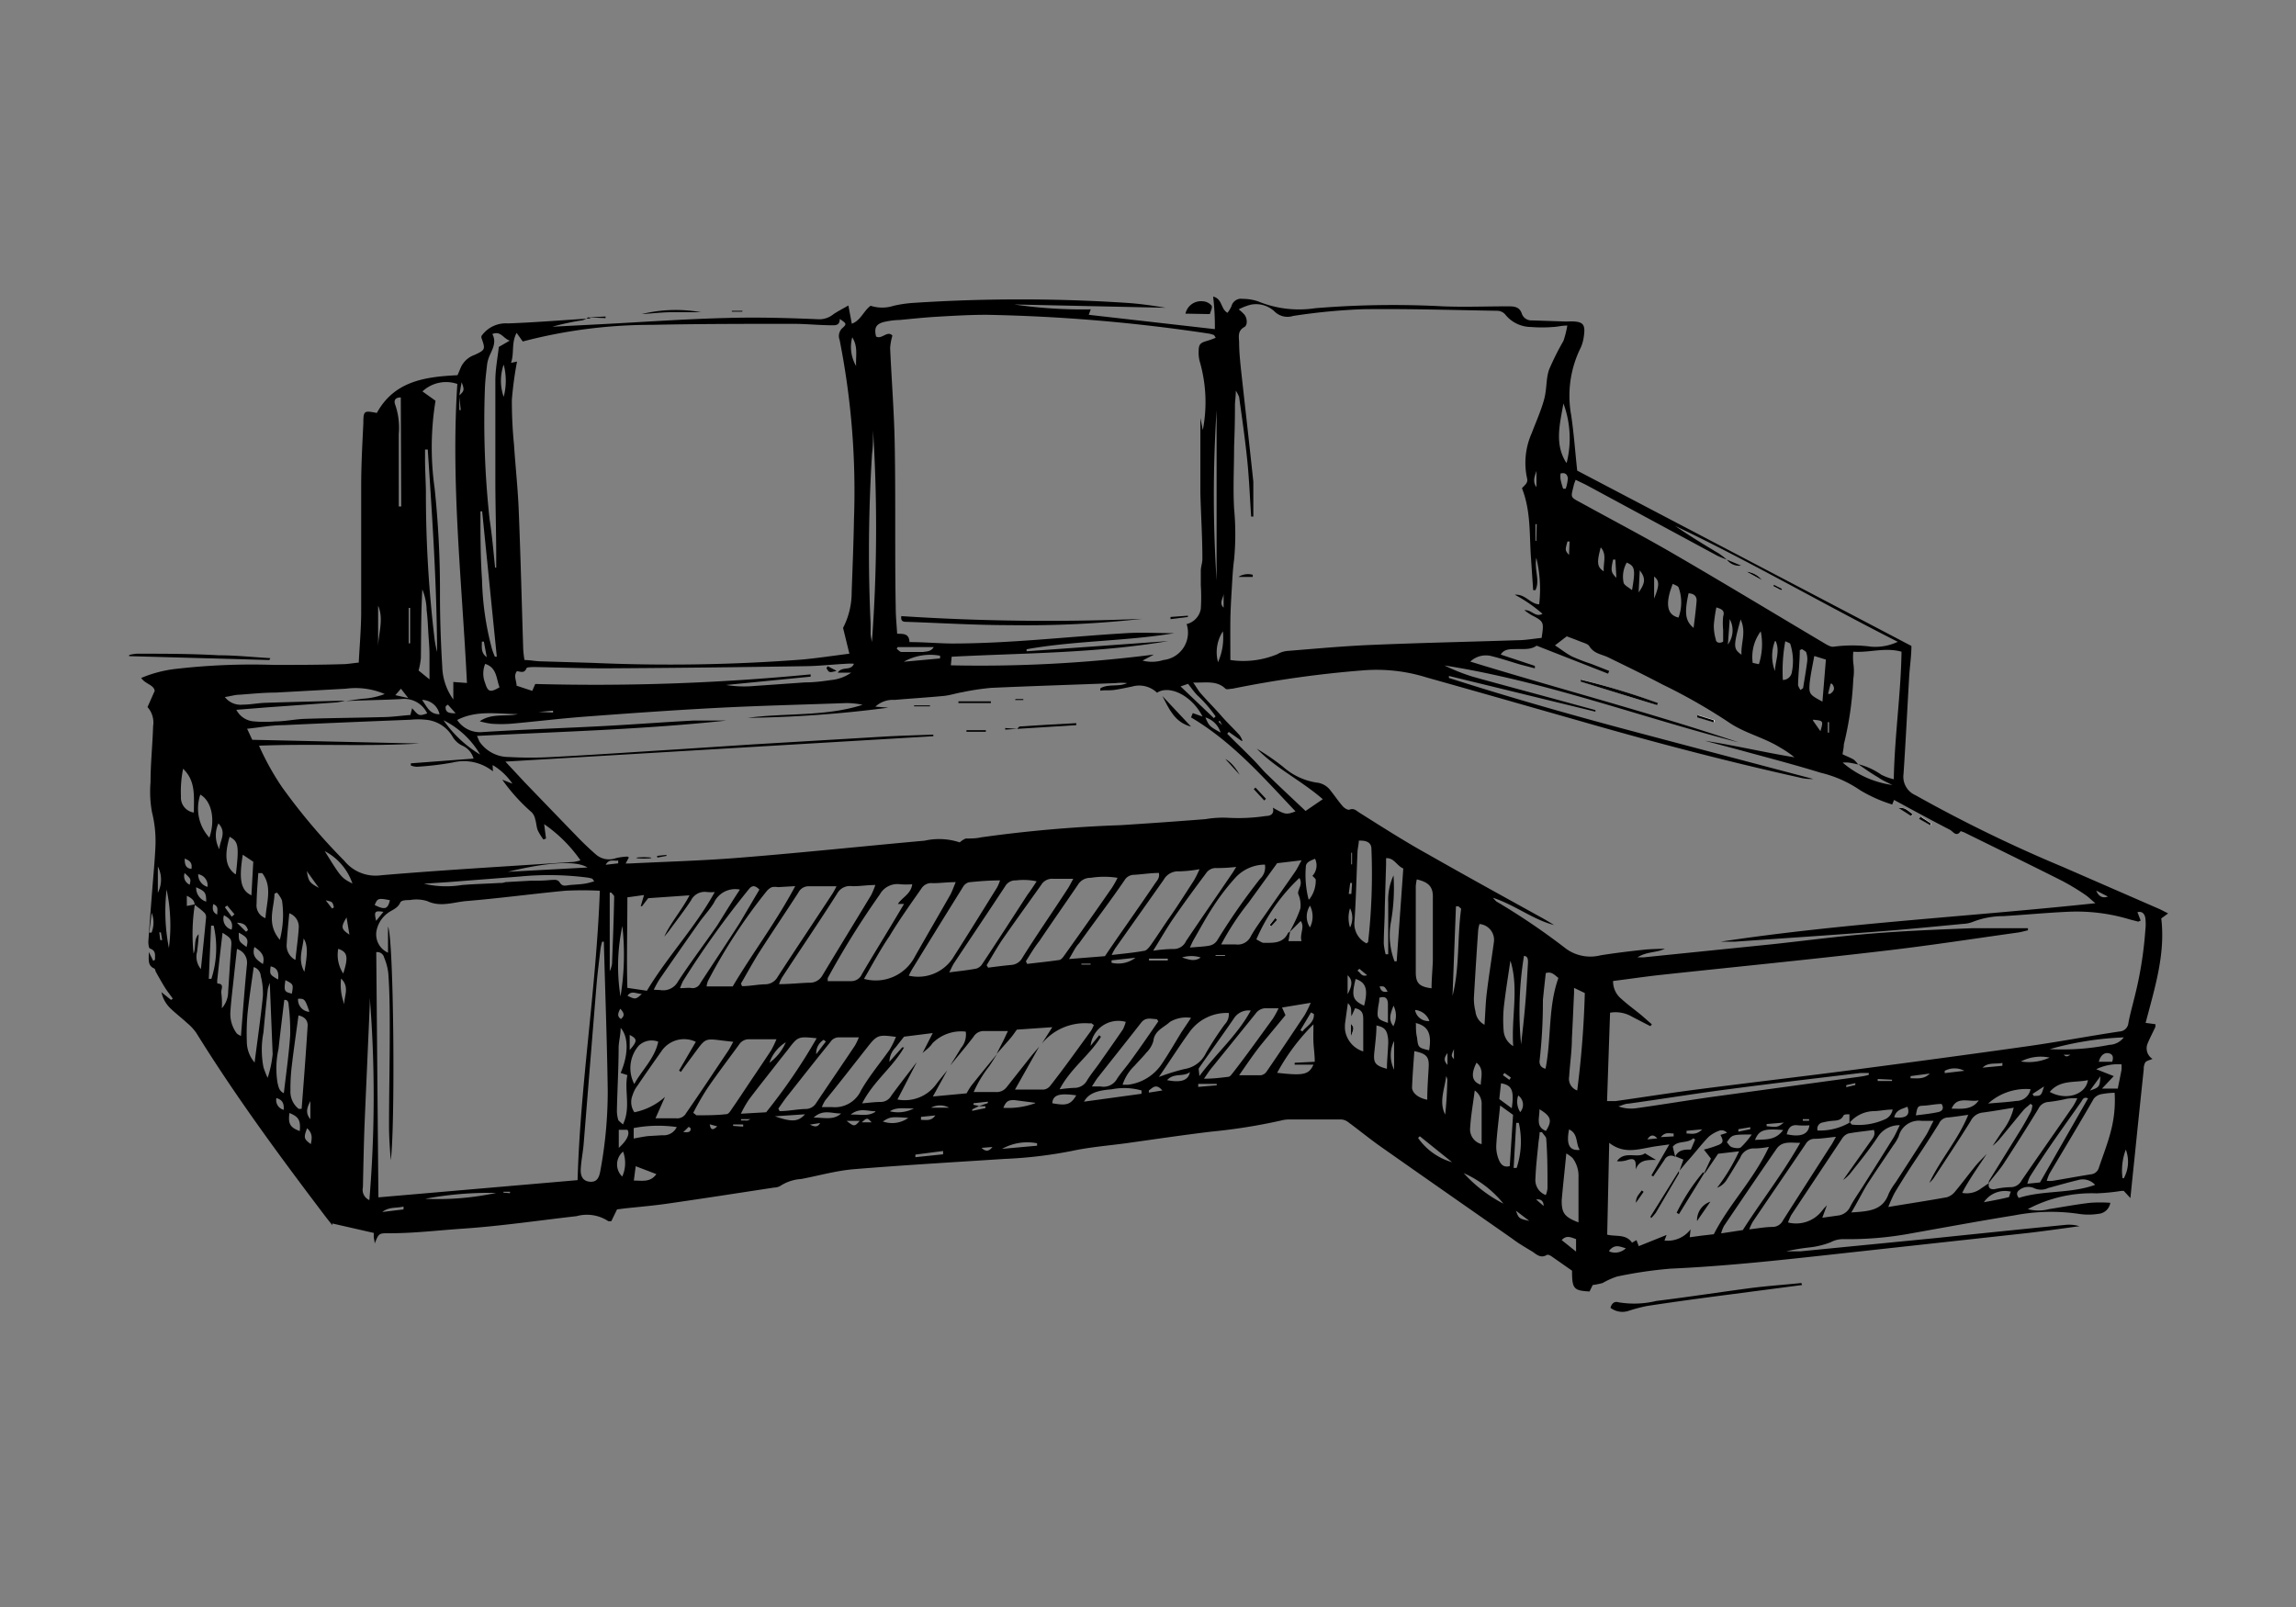 <svg id="Layer_1" data-name="Layer 1" xmlns="http://www.w3.org/2000/svg" viewBox="0 0 160 112"  width="160mm" height="112mm" ><rect x="0" y="0" width="160" height="112" fill="#808080" stroke="none"/><defs><style>.cls-1{fill:#fff;}</style></defs><title>sketch</title><path d="M41,22.11a1.19,1.19,0,0,1-.4.21,17.64,17.64,0,0,0-2.11.45L42,22.59c2.89-.15,5.78-.36,8.68-.43,2.12-.06,4.24,0,6.36.09a1.54,1.54,0,0,0,1-.32c.3-.22.64-.38,1.08-.64l.24,1.27c.62-.22.81-.88,1.31-1.25a2.61,2.61,0,0,0,1.61,0,8.74,8.74,0,0,1,1.36-.2,114,114,0,0,1,14.9,0c.9.06,1.8.19,2.7.34l-10.56-.23a32.62,32.62,0,0,0,5.33.34l-.14.38,8.79,1a17.73,17.73,0,0,0-.12-2.27c.66.16.51.86,1,1.13a2.08,2.08,0,0,0,.28-.47.69.69,0,0,1,.78-.5,3.32,3.32,0,0,1,1.06.17,7.54,7.54,0,0,0,4,.48,66,66,0,0,1,8.89-.13c1.5.06,3,0,4.49,0,.44,0,.82,0,1,.48a.7.7,0,0,0,.72.5l2.09.07a5.62,5.62,0,0,0,.58,0c.89,0,1.07.18.94,1.06a2.76,2.76,0,0,1-.21.76,7.54,7.54,0,0,0-.67,4.72c.19,1.28.28,2.58.42,3.86l23.29,12.22c0,.72-.12,1.46-.16,2.2-.13,2.24-.24,4.48-.39,6.72a1.4,1.4,0,0,0,.83,1.48,98.45,98.45,0,0,0,10.27,5l6.63,2.89c.22.09.42.21.71.35l-.48.35c.3,2.48-.45,4.84-1.09,7.28l.68.09a.59.59,0,0,1,0,.19c-.18.4-.39.78-.55,1.18A.87.87,0,0,0,150,73.8c-.2.09-.4.12-.5.24a.9.9,0,0,0-.11.48q-.33,3.12-.65,6.26c-.09.86-.18,1.72-.28,2.72L148,83l-.17,0a14.47,14.47,0,0,1-1.73.17,9.49,9.49,0,0,0-4.79,1.1,2.86,2.86,0,0,0,1.48,0c.95-.15,1.9-.33,2.86-.44a9.54,9.54,0,0,1,1.41,0,.91.91,0,0,1-.84.77,4.43,4.43,0,0,1-1.36,0,13.36,13.36,0,0,0-4.46.1c-2.43.39-4.85.84-7.27,1.27a23.73,23.73,0,0,1-4.68.39,1.85,1.85,0,0,0-.88.22,5.9,5.9,0,0,1-1.39.35,14.34,14.34,0,0,0-1.7.28c.33,0,.66,0,1,0l9.29-.91c3-.31,6.09-.63,9.14-.93a2.56,2.56,0,0,1,1,.09c-1.19.16-2.37.33-3.56.47l-12.95,1.42c-4,.44-8,.89-12,1.07a29.81,29.81,0,0,0-3.72.55,5.46,5.46,0,0,0-1,.45,5.16,5.16,0,0,1-.69.14l-.22.45c-1.11-.06-1.22-.19-1.22-1.45l-1.43-1c-.09-.06-.25-.14-.32-.1-.41.25-.69,0-1-.22-.48-.29-1-.59-1.4-.9-3.09-2.16-6.18-4.31-9.26-6.48-.76-.54-1.49-1.14-2.24-1.69a.89.89,0,0,0-.53-.15c-1.16,0-2.32,0-3.48,0a2.34,2.34,0,0,0-.64.08,39.48,39.48,0,0,1-4.85.77c-2,.24-4,.54-5.94.81-1.27.17-2.55.27-3.79.54a30.67,30.67,0,0,1-4.67.55c-3.51.23-7,.43-10.54.72-1.22.11-2.42.45-3.62.68a3,3,0,0,0-1.49.5,1,1,0,0,1-.42.1c-2.43.37-4.86.75-7.3,1.1-1,.15-2.06.24-3.09.35l-.54.07-.4.82c-.12,0-.18,0-.21,0a2.7,2.7,0,0,0-2.21-.35c-2.64.3-5.27.69-7.91.87-1.65.11-3.29.31-4.95.32a1.47,1.47,0,0,1-.21,0c-.71,0-.71,0-1,.72,0-.19-.05-.3-.06-.41s0-.24,0-.33l-2.89-.66,0,.12-.4-.5c-3.18-4.19-6.31-8.43-9.08-12.9a3.48,3.48,0,0,0-.64-.69c-.37-.34-.77-.65-1.14-1a2.21,2.21,0,0,1-.65-1.15l.67.54.12-.09c-.17-.25-.36-.48-.52-.73s-.44-.74-.65-1.12c-.05-.08-.05-.22-.12-.25-.47-.2-.38-.6-.38-1.15l.31.62c.07-.05.12-.07.12-.09,0-.31.08-.62-.34-.77-.09,0-.13-.34-.12-.51.08-1.16.17-2.31.26-3.47s.18-2.06.23-3.1a8.33,8.33,0,0,0-.24-2.43,8,8,0,0,1-.1-2.08c0-1.31.14-2.6.18-3.91a1.62,1.62,0,0,0-.39-1.33l.5-1.13c-.06-.43-.66-.47-.94-.9a8.82,8.82,0,0,1,2.58-.65,46.17,46.17,0,0,1,6.65-.26c1.59,0,3.19,0,4.78-.05.36,0,.71-.07,1.15-.11.06-1.17.16-2.3.17-3.43,0-3,0-5.94,0-8.91,0-1.44.08-2.89.15-4.34,0-.89.06-.89.94-.72,1.22-2.22,3.35-2.52,5.62-2.63.09-.19.17-.41.27-.62a1.65,1.65,0,0,1,.91-.79c.76-.35.78-.39.49-1.19a.57.57,0,0,1,0-.13,2.07,2.07,0,0,1,1.85-.88c1.93-.07,3.85-.23,5.78-.35Zm-9,5.46c.36-.34.37-.39.17-.93-.07.37-.12.65-.16.94v1h.1ZM68.23,77.08l-.48.24,0,.1.92-.19,0-.13h-.47l.64-.22,0-.1-1,.11V77Zm60.65,1.18v-.6c-.18,0-.39,0-.42.1-.18.35-.49.33-.81.36a4.62,4.62,0,0,0-.63.11.44.44,0,0,0-.36.56,4.14,4.14,0,0,0,2.25-.56c.05,0,.09.14.15.15a4.44,4.44,0,0,0,2.25-.35.91.91,0,0,0,.58-.7c-.45,0-.85.09-1.26.11A2.27,2.27,0,0,0,128.88,78.26ZM13.56,63.05c0-.31-.24-.47-.54-.62v.71l.56-.11a13.15,13.15,0,0,0-.09,3.43c.18-.44,0-1,.35-1.35,0,.4-.06.8-.1,1.2A1.35,1.35,0,0,0,14,67.54c.13-1.26.25-2.43.36-3.59a.44.44,0,0,0-.1-.32C14.05,63.42,13.8,63.24,13.56,63.05ZM89.9,64.92l-.11.67h.91c-.15-.47.25-1-.06-1.4l-.76.76c.1-.22.22-.42.32-.64a7.29,7.29,0,0,0,.42-1,1.91,1.91,0,0,0-.15-1c-.08-.29.36-.65.08-1.12a12.89,12.89,0,0,0-3,4.28c.24.12.39.25.53.24.63,0,1.33.06,1.68-.69C89.79,65,89.86,64.94,89.9,64.92ZM64.29,73.39,65,72l-2,.25-.59.75a1.46,1.46,0,0,0-.43,1l.89-1L63,73c-.78,1.38-2.14,2.36-2.92,3.9.52-.05.92-.1,1.32-.1a.83.83,0,0,0,.7-.42c.58-.8,1.19-1.57,1.79-2.36l-1.35,2.61a2.71,2.71,0,0,0,2.72-1.09c.24-.32.5-.63.75-.94l-1,1.82,2.35-.22a5.07,5.07,0,0,1,.34-.55c.59-.74,1.19-1.47,1.79-2.2-.18.28-.35.56-.54.84a8.65,8.65,0,0,0-1.1,1.82c.55,0,1.05,0,1.55,0a.87.87,0,0,0,.75-.34l1.58-2c.22-.28.46-.55.69-.83l-1.69,3c.73,0,1.37,0,2,0a.69.69,0,0,0,.46-.27c1-1.27,1.9-2.55,2.84-3.83a2.3,2.3,0,0,0,.2-.42c-.09,0-.12-.09-.17-.1l-.21,0a3.87,3.87,0,0,0-3.25,1.42l.73-1.15-2.47.17c-.13.18-.29.42-.48.64s-.62.7-.93,1.06c.13-.27.27-.54.41-.81s.23-.49.38-.79c-.63,0-1.13,0-1.63,0a.82.82,0,0,0-.77.4c-.52.68-1.08,1.33-1.62,2,.25-.41.51-.81.75-1.22a1.44,1.44,0,0,0,.33-1.14,2.81,2.81,0,0,0-2.32.81C64.79,73,64.53,73.17,64.29,73.39Zm64.15,8.85,1.87-2.64c.17-.25.42-.48.27-.85-.61.09-1.2.14-1.78.25a.85.85,0,0,0-.43.35q-1.78,2.67-3.55,5.34a4.88,4.88,0,0,0-.22.51,2.29,2.29,0,0,0,2.42-.88c.09-.11.19-.21.29-.32l-.32.87,1.07-.15a1.07,1.07,0,0,0,.88-.63c.26-.49.58-.94.88-1.41.72-1.14,1.44-2.28,2.15-3.42.14-.24.25-.5.42-.84a1.79,1.79,0,0,0-1.49.75c-.6.92-1.31,1.79-2,2.66A2.67,2.67,0,0,1,128.44,82.24Zm10.13.24a1,1,0,0,1,.05-.2l2.28-3.68c.22-.37.43-.75.63-1.13a1.65,1.65,0,0,0,.1-.44l-.13-.1c-.16.15-.35.28-.49.44-.57.68-1.13,1.38-1.7,2.06a4.57,4.57,0,0,1-.45.43c.22-.34.45-.68.66-1a4.3,4.3,0,0,0,.81-1.66c-.75.12-1.46.25-2.17.34a1.06,1.06,0,0,0-.83.59c-.84,1.35-1.72,2.67-2.59,4a2.81,2.81,0,0,1-.29.31c.77-1.64,2-3,2.71-4.74-.56.07-1,.15-1.51.19a.71.71,0,0,0-.53.42c-.5.8-1,1.58-1.53,2.37s-1.05,1.61-1.55,2.44a9.54,9.54,0,0,0-.45,1c1.44-.24,2.77-.44,4.09-.68a1.17,1.17,0,0,0,.56-.39c.49-.59.95-1.21,1.44-1.81.24-.29.52-.55.77-.82-.48.73-1,1.46-1.43,2.2a5.89,5.89,0,0,0-.28.52,1.66,1.66,0,0,0,1.34-.33l.52-.35c-.07.33.09.45.39.42a5.71,5.71,0,0,1,1.07-.14.86.86,0,0,0,.82-.47c1.18-1.72,2.38-3.43,3.57-5.15a4.16,4.16,0,0,0,.31-.58c-.36,0-.62,0-.87.07a11.1,11.1,0,0,1-1.13.19.83.83,0,0,0-.72.49q-1.18,1.93-2.43,3.84C139.3,81.59,138.92,82,138.57,82.48ZM24.09,48.86l1.14-.16a5,5,0,0,0,1.58-.33A5.16,5.16,0,0,0,24.1,48l-4.9.27c-.85,0-1.69.09-2.53.15-.29,0-.58.1-1,.16a1.38,1.38,0,0,0,1.24.53c.56,0,1.11-.12,1.66-.13,1.83-.06,3.66-.1,5.49-.15a5.59,5.59,0,0,1-.56.12l-4.9.35-2.13.17a1.5,1.5,0,0,0,1.26.81,8.65,8.65,0,0,0,1.44,0c.7,0,1.39-.16,2.09-.18,1.78-.06,3.56-.07,5.34-.12.67,0,1.33-.1,2-.15l.12-.47c.48.55.48.55,1.05.36a1.77,1.77,0,0,0-1.8-1C26.69,48.79,25.39,48.8,24.09,48.86Zm105.4,4.4a4.76,4.76,0,0,1,1.62.74,4,4,0,0,0,.86.31c.06-3.06.5-6,.54-8.89-1.16-.32-2.22.08-3.36,0a4,4,0,0,0,0,.79,3.75,3.75,0,0,1,0,1.11,23.33,23.33,0,0,1-.66,4.56c0,.23-.06.46-.09.69.3.14.55.24.78.37a2.06,2.06,0,0,1,.31.34c-.22-.05-.44-.1-.66-.13a2.18,2.18,0,0,0-.42,0,6.72,6.72,0,0,0,3.46,1.56c-.42-.21-.74-.35-1-.54C130.38,53.89,129.94,53.57,129.49,53.26ZM120.34,39a6.29,6.29,0,0,1-.65-.26l-9-4.86c-.29-.16-.59-.29-.89-.44-.06.17-.09.23-.11.3-.23,1-.33.86.61,1.37,2.18,1.2,4.38,2.35,6.52,3.6,3.44,2,6.84,4.06,10.26,6.09.22.13.5.31.71.27a9.84,9.84,0,0,1,2.6,0,3.65,3.65,0,0,0,1.86-.34C127,42.07,122,39.16,116.73,36.65c1,.69,2,1.3,3.06,1.93a5.24,5.24,0,0,1,.54.42Zm-3.6,41.63a.51.51,0,0,0-.74.19c-.26.4-.53.78-.79,1.17l-.13-.07,1.25-2.16c-.55.08-1,.13-1.34.2-.94.17-1.88.45-2.85-.31L112,86.05c.61.15,1.31-.06,1.73.56l.31-.18.16.42,1.94-.78-.15.39a2,2,0,0,0,1.82-.78l-.06.55.81-.11.87-.1c1.07-2.11,2.79-3.81,3.84-6.09a5.32,5.32,0,0,1-1,.11,1,1,0,0,0-1,.65c-.3.49-.6,1-.91,1.48a1.35,1.35,0,0,1-.7.61,13.37,13.37,0,0,0,1.53-2.54l-1.46.17-.91,1.34-.06,0,.47-1-.49-.63a7.36,7.36,0,0,0,1.06-.34c.3-.14.3-.3.09-.68l.46-.15a.52.52,0,0,0-.47-.17,2.36,2.36,0,0,0-.81.45c-.55.57-1,1.18-1.55,1.78l-.48.58,0,0,.27-.77-.56-.23c.22-.46.65-.48,1.08-.47l.3-.7-.13-.09c-.4.39-1.08.13-1.43.59ZM34.35,53.76a3.24,3.24,0,0,0-2.79-.62,21,21,0,0,1-2.51.3,1.32,1.32,0,0,1-.42-.09V53.2L33,52.87a1.38,1.38,0,0,0-.8-.91,1.57,1.57,0,0,1-.67-.63,2.4,2.4,0,0,0-1.89-1.17,4.92,4.92,0,0,0-1,0c-3,.12-5.93.24-8.9.38-.82,0-1.64.16-2.52.25l.36.77,11.65.26c-3.7.22-7.4,0-11.18.15a18.6,18.6,0,0,0,1.59,2.87A42.57,42.57,0,0,0,24,60a2.8,2.8,0,0,0,2.57,1c4.47-.38,9-.63,13.43-.93a3.17,3.17,0,0,0,.45-.11,9.93,9.93,0,0,0-2.53-2.52l.13,1-.18.07a4.12,4.12,0,0,1-.39-.63c-.1-.24-.1-.52-.18-.77a1,1,0,0,0-.24-.49A12.75,12.75,0,0,1,35,54.34l.71.28a4.34,4.34,0,0,0-1.38-1.3Zm48.8-6.19c.24.34.36.57.53.76.46.53.94,1,1.42,1.55s.87.9,1.29,1.37a1.94,1.94,0,0,1,.2.38l-.08,0-.88-.62-.11.13.55.55c.44.43.87.85,1.3,1.29s.63.72,1,1.06c.84.82,1.7,1.62,2.61,2.48l1.2-.82c-1.52-1.32-3.27-2.15-4.6-3.52a16.49,16.49,0,0,1,1.83,1.26,4.59,4.59,0,0,0,2.32,1.1,1.37,1.37,0,0,1,1,.57c.29.36.54.74.84,1.08.11.13.35.28.47.24.33-.13.49.09.71.22,1.59,1,3.15,2,4.76,2.89,2.67,1.52,5.36,3,8,4.46.27.15.53.31.79.47-1.48-.38-2.69-1.38-4.26-1.9a2.5,2.5,0,0,0,.24.26,47,47,0,0,1,4.85,3.29,2.89,2.89,0,0,0,2.41.46c1-.16,2-.28,2.94-.38.51-.06,1-.06,1.54-.08-.56.29-1.23.18-1.91.6.26,0,.36,0,.45,0l8.93-.91c2.32-.25,4.64-.56,7-.75s4.68-.28,7-.37c1.28,0,2.55,0,3.83,0v.15c-.25.05-.5.13-.75.16-3.15.44-6.3.93-9.46,1.29-5.11.6-10.22,1.1-15.33,1.65-1.12.12-2.24.29-3.37.43a1.57,1.57,0,0,0,.58,1.25c.45.41.94.76,1.4,1.14l.72.63-.1.13-1.26-.65a2.27,2.27,0,0,0-1.55-.29c-.07,2-.14,4.08-.21,6.16l.6,0c1.84-.26,3.67-.55,5.52-.79,3.61-.47,7.22-.89,10.84-1.36,4.18-.55,8.37-1.11,12.54-1.7,2.08-.3,4.14-.69,6.21-1a.65.65,0,0,0,.62-.59c.1-.54.25-1.08.38-1.61a26.68,26.68,0,0,0,.8-4.85,3.61,3.61,0,0,0,0-.87c-.05-.24-.18-.48-.55-.4l.23.6c-.09,0-.14.07-.18.06l-.55-.14a12.81,12.81,0,0,0-4.43-.54c-1.47.07-2.94.21-4.41.3a5.85,5.85,0,0,0-2.11.39,2.09,2.09,0,0,1-.71.15c-2,.19-4,.39-6,.54-3.29.25-6.59.47-9.89.7-.33,0-.66,0-1,0,8.61-1.3,17.31-1.74,26.12-2.68-.32-.26-.48-.43-.67-.56a15.85,15.85,0,0,0-1.65-1c-2.28-1.15-4.58-2.27-6.87-3.4-.07,0-.19-.08-.2-.06-.31.45-.54,0-.75-.1-1.3-.67-2.59-1.37-3.89-2.08l-.13.32a10.09,10.09,0,0,1-2.24-1,8.22,8.22,0,0,0-2.73-1.21c-1.91-.59-3.85-1.09-5.78-1.62l-2.3-.61c2.09.32,4.15.81,6.24,1.15a7.24,7.24,0,0,0-1-.68c-1.15-.72-2.5-1-3.64-1.8a39.7,39.7,0,0,0-4.59-2.61c-1.23-.65-2.49-1.26-3.74-1.87-.47-.23-1-.25-1.33-.79-.09-.15-.37-.22-.57-.3s-.67-.26-1-.38l-.82.63c.39.25.76.55,1.18.77a13,13,0,0,0,1.35.52l1.25.49-.08.19L107.08,45c-.43.32-1,.21-1.5.24-.37,0-.77,0-1,.38l2.38.79,0,.17-1-.26c-.65-.19-1.29-.41-1.94-.57a1.58,1.58,0,0,0-1.56.36c6.27,1.93,12.55,3.56,18.7,5.63-6.84-1.76-13.48-4.26-20.5-5.36a13.86,13.86,0,0,0,1.93.77c2.11.59,4.23,1.15,6.35,1.73l2.24.61,0,.11-10.21-2.49,0,.14c4.19,1.34,8.43,2.55,12.68,3.68s8.47,2.24,12.71,3.36a3.34,3.34,0,0,1-1-.11C120.06,53,115,51.66,110,50.22c-3.52-1-7-2-10.57-3A11.69,11.69,0,0,0,95,46.72,75.23,75.23,0,0,0,85.88,48c-.16,0-.39.08-.48,0C84.78,47.4,84,47.6,83.15,47.57ZM36.55,46c.38,0,.73.08,1.09.09l3.69.11a121.46,121.46,0,0,0,14.53-.23c1.1-.1,2.2-.27,3.33-.41l-.44-1.8a5.36,5.36,0,0,0,.6-2.49c.06-1.69.13-3.37.16-5.06a54.22,54.22,0,0,0-1-12.52.75.75,0,0,1,.21-.84c.3-.27.26-.31-.2-.62,0,.38-.2.45-.5.44-.91,0-1.83-.1-2.74-.1-3.28,0-6.57,0-9.85.07a35.19,35.19,0,0,0-9,1.16L36,23.2c-.38.72-.15,1.41-.39,2.09l.42-.09a24.93,24.93,0,0,0-.36,2.66A30.72,30.72,0,0,0,35.82,31c.1,1.54.27,3.07.33,4.61.13,3.21.21,6.42.31,9.62A6.91,6.91,0,0,0,36.55,46Zm46.13-2.5a1.33,1.33,0,0,0,1-1.06,13.12,13.12,0,0,0,0-1.66q0-.5,0-1c0-.29.12-.57.11-.85,0-1.52-.1-3-.14-4.56,0-.94,0-1.88,0-2.82s0-1.65,0-2.42l.17.84a10.16,10.16,0,0,0-.19-4.69,2.35,2.35,0,0,1-.1-.79c0-.5.11-.6.61-.74a5.92,5.92,0,0,0,.58-.21c-.08-.12-.1-.18-.13-.19a2,2,0,0,0-.35-.1,118.13,118.13,0,0,0-15.49-1.31c-1.18,0-2.36.07-3.54.14-.83.05-1.67.14-2.51.22a5.39,5.39,0,0,0-1.14.15c-.53.15-.65.43-.51,1,.39.24.79-.45,1.14-.06a3.87,3.87,0,0,0-.16.86c.1,2.24.28,4.48.32,6.72.07,3.79,0,7.58.07,11.37,0,.6.06,1.19.1,1.83.48,0,.83,0,.86.58,1,0,2,.09,2.94.1,4.06,0,8.09-.48,12.14-.72,1.12-.07,2.25,0,3.37,0-3.41.57-6.89.51-10.29,1.12v.14l9.87-.71c-5,.85-10.06.83-15.09,1.09l-.06.6a95.31,95.31,0,0,0,14.15-.75l-.79.42A2.6,2.6,0,0,0,81.07,46,1.92,1.92,0,0,0,82.68,43.46ZM107,41.13h-.16l-.15-2.23c-.12-1.63,0-3.29-.63-4.87.18-.22.45-.36.35-.72a5.07,5.07,0,0,1,.33-3.12c.29-.77.63-1.52.85-2.3s.13-1.46.36-2.13a18.56,18.56,0,0,1,1-2,6.67,6.67,0,0,0,.27-1.07c-.41,0-.69.09-1,.1a9.68,9.68,0,0,1-1.52,0,2.32,2.32,0,0,1-1.82-.89.76.76,0,0,0-.55-.24c-3.11-.05-6.22-.15-9.33-.11a42.36,42.36,0,0,0-4.89.47,1.28,1.28,0,0,1-1.28-.3,1.88,1.88,0,0,0-1.69-.48,4.15,4.15,0,0,0-.82.32,3.18,3.18,0,0,1,.4.37c.2.25.23.73,0,.86-.48.26-.39.66-.37,1.06,0,.61.06,1.21.12,1.81.29,2.64.59,5.27.87,7.91,0,.4,0,.82,0,1.23s0,.8,0,1.2h-.15c-.09-1.3-.14-2.6-.27-3.89-.15-1.48-.37-3-.57-4.44a2.36,2.36,0,0,0-.23-.44c0,.44-.06.73-.06,1q0,1.44-.06,2.88c0,1.45-.08,2.9,0,4.34A19,19,0,0,1,86,39c-.09.66-.12,1.34-.16,2s-.09,1.49-.1,2.23,0,1.78,0,2.77a6.18,6.18,0,0,0,3.26-.4,1.72,1.72,0,0,1,.68-.23c2-.16,4-.35,6.06-.43,3.35-.14,6.7-.21,10-.32.57,0,1.14-.11,1.69-.16.17-1.13.16-1.14-.72-1.6a5.38,5.38,0,0,1-.48-.33c.5-.06.75.53,1.26.25a10,10,0,0,0-1.93-1.33c.75-.06,1.06.64,1.7.67a9.21,9.21,0,0,0-.2-3.24C106.91,39.73,107.33,40.45,107,41.13ZM35.22,53.08c.53.57.93,1,1.35,1.45q1.83,1.9,3.67,3.8.61.63,1.26,1.2a1.4,1.4,0,0,0,1.42.28,4.07,4.07,0,0,1,.78-.11s.08,0,.12.07l-.22.41.28,0c2.63-.13,5.26-.2,7.88-.42,4.23-.34,8.45-.79,12.68-1.17a4.58,4.58,0,0,1,2.44.12,1.47,1.47,0,0,1,.42-.27c.35,0,.72,0,1.06-.08a93.23,93.23,0,0,1,9.73-.85q3-.19,5.92-.42A7.21,7.21,0,0,1,85.66,57a12.82,12.82,0,0,0,2.56-.13c.31,0,.6-.14.48-.58.86.49.94.5,1.58.26C88,54.14,85.87,51.7,83,50l.12-.3.68.24c-.73-1.45-2.3-2.23-3.17-1.66a1.79,1.79,0,0,0-1.74-.43c-.4.08-.8.17-1.21.23s-.67,0-1,.06l0-.17c.57-.33,1.28-.08,1.86-.36a3.46,3.46,0,0,0-.79,0c-2.89.11-5.78.2-8.67.33a16.77,16.77,0,0,0-2,.3c-.43.07-.85.21-1.28.26-1.15.11-2.31.18-3.46.28a1.8,1.8,0,0,0-1.34.47l.91.07a82.35,82.35,0,0,1-9.8.71c2.67-.36,5.4-.07,8-.91A5.65,5.65,0,0,0,59,49c-3,.11-6.07.18-9.11.34s-6.12.38-9.17.61c-1.71.13-3.41.34-5.11.49a9,9,0,0,1-1.37,0,5.55,5.55,0,0,1-.81-.17c.85-.59,1.79-.3,2.67-.5-1.42,0-2.87-.3-4.24.41a1.9,1.9,0,0,0,1.78.84c2.82-.18,5.64-.27,8.46-.42,2.07-.11,4.14-.27,6.21-.38.76,0,1.53,0,2.3,0-5.75.62-11.53.77-17.37,1.07.1.21.13.32.19.42a2.47,2.47,0,0,0,2.05,1.05,26.75,26.75,0,0,0,3,0c2.88-.15,5.77-.35,8.66-.53l5.34-.35,9.25-.55c1.1-.06,2.2-.09,3.31-.13v.11Zm6.58,9a24,24,0,0,0-2.41,0c-2.31.22-4.6.53-6.91.72-.89.08-1.79.44-2.71,0a2.56,2.56,0,0,0-1.21-.07c-.23,0-.6,0-.67.18-.19.42-.6.51-.9.75a2,2,0,0,0-.75,1.2,1.4,1.4,0,0,0,.8,1.54V64.58c.4.79.51,13.93.19,16.28-.06-.79-.12-1.58-.12-2.38,0-2.17.05-4.34.05-6.51,0-1.38,0-2.75-.1-4.13a3.89,3.89,0,0,0-.29-1.1.49.49,0,0,0-.55-.38c.05,5.73.1,11.41.15,17.09l13.88-1.2C40.44,75.54,41.55,68.93,41.8,62.1ZM32.54,47.6c-.34-7-1.13-13.89-.67-20.84a2.4,2.4,0,0,0-2.43.52l.91.65a20.27,20.27,0,0,0-.06,6.12,68.33,68.33,0,0,1,.37,7.43c0,1.66.06,3.33.16,5a4.1,4.1,0,0,0,.77,2.27V47.53Zm3.49.2,1.06.35.21-.48A155.55,155.55,0,0,0,56.49,47v.16l-5.89.58a7.84,7.84,0,0,0,1.67.09l3.82-.27c.6,0,1.2-.07,1.79-.16a2.94,2.94,0,0,0,1.44-.52l-.94,0c.31-.48.9-.08,1.13-.62a3.46,3.46,0,0,0-.52,0c-1,.05-1.92.16-2.88.17q-6.94.11-13.89.15c-1.64,0-3.28-.06-4.92-.09-.21,0-.57,0-.61.08-.15.4-.44.22-.67.21C35.77,47.1,36,47.46,36,47.8Zm8.71,15.36-.09,0,.23-.78-1.16.16c0,2.14-.06,4.22,0,6.31l1.36.2c1.44-2.4,3.36-4.4,4.73-6.88a2.85,2.85,0,0,1-.54,0,1.06,1.06,0,0,0-1.12.59c-.44.67-.93,1.3-1.4,1.94-.14.2-.3.39-.46.58.46-1,1.21-1.83,1.76-2.88l-2.88.2Zm.94,14.78c.57,0,1,0,1.43,0a.71.71,0,0,0,.71-.37c1-1.44,1.94-2.87,2.91-4.31.13-.19.23-.41.37-.65l-.78-.09c-1.17-.15-1.16-.15-1.87.81-.34.47-.69.92-1,1.38l-.13-.1,1.17-2a1.9,1.9,0,0,0-2.42.69q-.84,1.18-1.65,2.37a2.05,2.05,0,0,0-.33.64,1.25,1.25,0,0,0,.12,1.21,4.54,4.54,0,0,0,2.13-1.07Zm-3.6-12.31-.12,0a4.15,4.15,0,0,0-.11.48c-.1.88-.22,1.77-.29,2.65-.3,3.66-.59,7.31-.89,11-.05.57-.17,1.14-.2,1.72s.22.85.64.88.62-.18.72-.73a30.09,30.09,0,0,0,.52-5.68C42.3,72.47,42.17,69.05,42.08,65.63ZM61,61.68c-.61,0-1.13.1-1.65.08a1,1,0,0,0-1,.5c-1.27,2-2.57,3.9-3.85,5.86a2.17,2.17,0,0,0-.21.47c.75,0,1.42-.08,2.09-.1A1,1,0,0,0,57.3,68c1.13-1.88,2.28-3.75,3.41-5.62A5.92,5.92,0,0,0,61,61.68Zm-.8,6.54a3.07,3.07,0,0,0,3.55-1.54c.82-1.45,1.66-2.89,2.48-4.33.13-.25.22-.51.37-.87-.62,0-1.12.08-1.62.07a.81.81,0,0,0-.78.39C63.46,63,62.67,64.1,62,65.22,61.35,66.17,60.82,67.17,60.21,68.22Zm-8.57.32.08.19c.54,0,1.09-.12,1.63-.13a1,1,0,0,0,.86-.53c1.26-1.94,2.55-3.86,3.82-5.8a5,5,0,0,0,.27-.5c-.7,0-1.29,0-1.89,0a.79.79,0,0,0-.76.43c-.91,1.41-1.86,2.81-2.77,4.23C52.44,67.12,52.05,67.84,51.64,68.54ZM63.33,68a2.9,2.9,0,0,0,3.16-1.37c1-1.56,2-3.18,3-4.79a3.17,3.17,0,0,0,.2-.48c-.78,0-1.48.06-2.17.13a.69.69,0,0,0-.42.34q-1.72,2.76-3.42,5.53A5.46,5.46,0,0,0,63.33,68Zm8.16-1,.09.18c.73-.09,1.47-.16,2.21-.27.14,0,.28-.18.37-.31q1.68-2.35,3.33-4.73a7.38,7.38,0,0,0,.39-.69,5.92,5.92,0,0,0-1.87,0,1,1,0,0,0-.89.48c-.9,1.32-1.81,2.62-2.7,3.94C72.1,66,71.8,66.5,71.49,67Zm75.87,9.16a6,6,0,0,0-.94.1.89.89,0,0,0-.51.31c-1,1.74-2.06,3.49-3.09,5.23a3.51,3.51,0,0,0-.19.5,2.64,2.64,0,0,0,.4,0c.91-.15,1.81-.32,2.71-.46a.63.63,0,0,0,.52-.45c.29-.86.63-1.72.85-2.6A8.44,8.44,0,0,0,147.36,76.14ZM62.57,63c.31-.47.91-.69,1-1.37a5.65,5.65,0,0,1-.83,0,1.4,1.4,0,0,0-1.43.71,58.44,58.44,0,0,0-3.63,5.83s0,.13,0,.21h1.6a.81.81,0,0,0,.79-.5c.71-1.21,1.44-2.39,2.16-3.59L63,63Zm-7.16-1.24-1.19.07a1.24,1.24,0,0,0-.43,0,1,1,0,0,0-.38.3,38.34,38.34,0,0,0-4.07,6.23,1.48,1.48,0,0,0-.1.39h1.82C52.41,66.46,54.07,64.29,55.41,61.77Zm19.08,5.08L77,66.64c.36-.54.73-1.07,1.1-1.61l.12-.17c.76-1.09,1.52-2.18,2.26-3.27.14-.21.35-.4.28-.75-.59,0-1.17.1-1.74.13a.77.77,0,0,0-.65.37c-1,1.47-2.12,2.93-3.17,4.4C74.94,66,74.77,66.39,74.49,66.85ZM48.31,77.56c.17.12.2.17.24.17.7,0,1.39,0,2.08-.08.14,0,.28-.23.38-.38.37-.53.73-1.08,1.09-1.62.55-.82,1.1-1.63,1.64-2.45a8.15,8.15,0,0,0,.37-.77H52.19a.8.8,0,0,0-.67.35c-.73,1-1.49,2-2.18,3A19,19,0,0,0,48.31,77.56Zm29.15-11c.84-.1,1.55-.16,2.25-.29.19,0,.38-.26.51-.44.47-.67.91-1.36,1.36-2s1.09-1.65,1.63-2.48a7.93,7.93,0,0,0,.38-.77,9.4,9.4,0,0,1-1.43.15,1.14,1.14,0,0,0-1.07.59l-3.37,4.77A3.71,3.71,0,0,0,77.46,66.58Zm-8.71.7.11.18c.54-.07,1.09-.14,1.63-.19a.94.94,0,0,0,.75-.49c1-1.6,2.1-3.18,3.14-4.78.13-.19.23-.4.41-.73-.54,0-1,0-1.38,0a.88.88,0,0,0-.85.42c-.91,1.28-1.83,2.55-2.72,3.83C69.45,66.08,69.11,66.69,68.75,67.28Zm3.48-5.84a4.38,4.38,0,0,0-1.43-.06.81.81,0,0,0-.76.42c-1.18,1.79-2.38,3.57-3.56,5.35-.11.17-.19.37-.33.64.69-.09,1.29-.15,1.87-.26a.72.72,0,0,0,.42-.31c1.07-1.61,2.11-3.22,3.16-4.84C71.8,62.09,72,61.8,72.23,61.44Zm55.7,17.81c-.58.06-1,.13-1.44.14a.7.7,0,0,0-.65.35c-1.23,1.82-2.47,3.62-3.7,5.44a3.33,3.33,0,0,0-.24.52c.6-.07,1.1-.16,1.59-.17a.8.8,0,0,0,.75-.44c1.1-1.73,2.21-3.45,3.31-5.17C127.67,79.74,127.76,79.55,127.93,79.25Zm1.1,5.27c1.19-.08,2.16-.12,2.58-1.29a4.4,4.4,0,0,1,.49-.8c.71-1.1,1.42-2.19,2.12-3.29.18-.3.32-.63.52-1-.34,0-.57,0-.81,0a1.46,1.46,0,0,0-1.62,1.08,3,3,0,0,1-.37.62c-.62.93-1.25,1.84-1.85,2.77C129.73,83.19,129.44,83.79,129,84.52ZM54.24,77.26l.09.18c.6,0,1.19-.13,1.78-.15a.86.86,0,0,0,.77-.42c.9-1.34,1.81-2.67,2.7-4a4.46,4.46,0,0,0,.27-.57H58.47a.68.68,0,0,0-.6.32c-1,1.23-1.95,2.44-2.92,3.67C54.7,76.59,54.48,76.93,54.24,77.26Zm26.12-11a10,10,0,0,1,1.39-.12.93.93,0,0,0,.9-.55c1.06-1.58,2.14-3.14,3.21-4.71.08-.11.14-.23.29-.46a12.11,12.11,0,0,1-1.38.08.81.81,0,0,0-.73.37c-.75,1-1.52,2.05-2.24,3.09C81.32,64.65,80.91,65.38,80.36,66.26Zm7.79-6a2.81,2.81,0,0,0-2.05.9,15.55,15.55,0,0,0-1.54,2c-.51.77-.94,1.58-1.4,2.37-.07.13-.13.27-.24.51.54-.05,1-.06,1.39-.14a.83.83,0,0,0,.5-.34,44.6,44.6,0,0,1,3-4.31A1.09,1.09,0,0,0,88.15,60.27Zm.85-.1-2,2.76a18.63,18.63,0,0,0-1.9,2.9c.42,0,.71,0,1,0a1,1,0,0,0,1.06-.56c.34-.61.77-1.17,1.17-1.75.64-.93,1.3-1.85,1.94-2.78.14-.21.25-.45.43-.77Zm32.45,25.57c1.27-2,2.76-3.89,4-6.08-.68,0-1.26-.14-1.65.42-1.23,1.78-2.45,3.58-3.66,5.37a2.26,2.26,0,0,0-.2.52ZM51.56,62a1.63,1.63,0,0,0-1.81.92c-.29.47-.67.88-1,1.33q-1.41,2-2.79,4a6.85,6.85,0,0,0-.4.73L46,69a1.17,1.17,0,0,0,1.25-.6c.87-1.33,1.83-2.6,2.73-3.9C50.5,63.67,51,62.85,51.56,62Zm1.83,15.52a39.73,39.73,0,0,0,3.52-5.16c-1.3-.13-1.3-.13-2,.79l-.54.68c-.72.93-1.46,1.85-2.17,2.79a7.73,7.73,0,0,0-.57,1Zm9-5.26c-1.11-.15-1.26-.13-1.84.59-1,1.27-2,2.56-3.05,3.85a3.27,3.27,0,0,0-.23.46H58A2,2,0,0,0,60,76c.57-1,1.32-1.89,2-2.85A6.2,6.2,0,0,0,62.44,72.25ZM34.5,39.56h.08c0-.23,0-.47,0-.7,0-1.78-.06-3.57-.06-5.35,0-2.33,0-4.67,0-7,0-.79.16-1.58.24-2.33l.76-.44c-.47-.16-.62-.7-1.21-.46.31.58,0,1.06-.21,1.55a2.32,2.32,0,0,0-.17.7c-.06.52-.12,1-.14,1.58a62.7,62.7,0,0,0,.33,9.09C34.29,37.32,34.39,38.44,34.5,39.56ZM98.73,61.29a4,4,0,0,0-.07.48c0,2,0,4,0,6,0,.76.26,1,1.1,1.11,0-.65.07-1.3.09-1.95,0-.48,0-1,0-1.44,0-1,0-1.93,0-2.89C99.88,61.84,99.6,61.49,98.73,61.29Zm-18,13.78a16.06,16.06,0,0,1,1.79-.56,2,2,0,0,0,1.52-1.12,23.37,23.37,0,0,1,1.31-2,1,1,0,0,0,.28-.79,3.19,3.19,0,0,0-2.71,1.29C82.19,72.89,81.53,73.94,80.75,75.07ZM52.92,62c-.43-.44-.63-.17-.83.09a64.55,64.55,0,0,0-4.49,6.28,4.46,4.46,0,0,0-.21.5c.34,0,.6-.05.86,0a.6.6,0,0,0,.56-.36c.91-1.39,1.83-2.77,2.73-4.17C52,63.56,52.46,62.78,52.92,62Zm31,13.18c.64,0,1.16-.07,1.67-.13.1,0,.2-.12.27-.21,1-1.28,1.9-2.55,2.84-3.84a5.85,5.85,0,0,0,.4-.73c-.36,0-.61,0-.84,0a.86.86,0,0,0-.75.36c-1,1.24-2,2.47-3,3.71C84.3,74.58,84.14,74.84,83.9,75.18Zm5.66-4.43c-.56.69-1.12,1.35-1.65,2s-1,1.36-1.58,2.19c.61,0,1.07,0,1.52,0a.6.6,0,0,0,.39-.25c.9-1.31,1.78-2.63,2.66-3.95a8.41,8.41,0,0,0,.42-.85l-2,.33ZM78.23,75.6c.2,0,.29,0,.38,0A3.31,3.31,0,0,0,81,74.09c.47-.7.89-1.43,1.33-2.15l.67-1a2.21,2.21,0,0,0-1.47.28c-.43.4-1.08.6-1.16,1.35a1.84,1.84,0,0,1-.48.79c-.26.32-.55.6-.82.91A3.17,3.17,0,0,0,78.23,75.6Zm17-9.85c.07-.07.1-.08.11-.1a42.51,42.51,0,0,0,.23-6.48c0-.43-.31-.61-.88-.58,0,.26-.08.52-.09.78-.07,1.61-.1,3.22-.21,4.83A1.53,1.53,0,0,0,95.23,65.75ZM76.6,72.15l.12.11c-.79,1.29-2.1,2.18-2.88,3.66a9.9,9.9,0,0,1,1-.1,1,1,0,0,0,.93-.55c.31-.49.69-.93,1-1.4.5-.71,1-1.42,1.49-2.14a3,3,0,0,0,.19-.51,1.94,1.94,0,0,0-2.45,1.67ZM25.77,69.54c0,.14,0,.28,0,.42-.12,2.84-.25,5.68-.37,8.52-.05,1.42-.08,2.85-.11,4.27a.78.78,0,0,0,.45.89A87.36,87.36,0,0,0,25.77,69.54Zm104.46,5.37,0-.13-.56,0c-3.08.37-6.17.73-9.26,1.14-2.32.3-4.62.68-6.94,1-.23,0-.46.13-.69.19a2.6,2.6,0,0,0,1.22.13c1.74-.24,3.47-.53,5.22-.78l10.46-1.43A3.89,3.89,0,0,0,130.23,74.91Zm-26.78-3.49c.06-.81.07-1.52.16-2.23.14-1.17.33-2.33.49-3.5a1.11,1.11,0,0,0-1-1.29,2.71,2.71,0,0,0-.09.41c-.11,1.58-.21,3.17-.3,4.75a3.69,3.69,0,0,0,.11.93A1.18,1.18,0,0,0,103.45,71.42Zm-22.73-.24-.1-.15c-.37,0-.77-.18-1.1.25-1,1.28-2,2.53-3,3.8-.14.17-.25.37-.43.64l.6,0a1.07,1.07,0,0,0,1.15-.53c.3-.46.68-.87,1-1.33C79.47,73,80.09,72.09,80.72,71.18ZM60.84,30c0,.55,0,1.09-.07,1.63a109,109,0,0,0-.1,11.85c0,.21,0,.43,0,.65s.06.41.09.62A108.37,108.37,0,0,0,60.84,30Zm-31,1.33-.22,0c0,.24,0,.47,0,.7,0,.75.05,1.49.06,2.24a84.81,84.81,0,0,0,.61,10.32,8,8,0,0,0,.17.85C30.44,40.74,30.12,36,29.81,31.34ZM97.18,67h.15c.15-2.15.31-4.31.46-6.47-.47-.2-.63-.75-1.2-.72,0,.16,0,.3,0,.44l-.09,3c0,.84-.07,1.68-.07,2.52a4.78,4.78,0,0,0,.13.74l.18,0c0-.35,0-.69,0-1,0-.87,0-1.73,0-2.6a4.09,4.09,0,0,1,.37-1.9,13.62,13.62,0,0,1-.19,3.3A5.08,5.08,0,0,0,97.18,67ZM20.81,77.28l.21,0c.15-1.94.3-3.88.42-5.82,0-.37-.23-.6-.64-.69-.16,1.2-.34,2.42-.48,3.63A13.18,13.18,0,0,0,20.24,76,1.53,1.53,0,0,0,20.81,77.28ZM109.91,76a67.24,67.24,0,0,0,.53-6.79l-.75-.36c0,.17,0,.26,0,.36-.05,1-.09,2.11-.15,3.16,0,.89-.14,1.78-.19,2.66A.86.86,0,0,0,109.91,76Zm-92.16-2c.2-1.59.42-3.08.57-4.57a4.87,4.87,0,0,0-.15-1.42.69.69,0,0,0-.49-.61c-.15,1.1-.32,2.17-.43,3.24a15.66,15.66,0,0,0-.05,1.94A2.25,2.25,0,0,0,17.75,74.06Zm73.87,0c0-.5-.07-.93-.09-1.35s0-.83,0-1.26A14.54,14.54,0,0,0,89,74.77c1.85.21,2.21.13,2.53-.57H90.22v-.13Zm-75.1-7.93c-.08.75-.16,1.42-.23,2.09s-.18,1.53-.23,2.3A2.28,2.28,0,0,0,16.48,72c.06.09.19.13.31.21.14-1.74.26-3.39.42-5A1,1,0,0,0,16.52,66.14ZM18.8,68.5a3.77,3.77,0,0,0-.14.45c-.11,1-.21,2-.3,3a6.41,6.41,0,0,0,0,2.43,6,6,0,0,0,.29.74A7.59,7.59,0,0,0,19,73.47m91,11.75V82.05a2.07,2.07,0,0,0-.41-1.34,2.4,2.4,0,0,0-.44-.32c-.11,1.16-.23,2.2-.32,3.25C108.82,84.53,109,84.83,110.07,85.22Zm-2.3-10.72c.42-2.13.17-4.31.9-6.34-.28-.22-.48-.47-.88-.34-.07.63-.14,1.25-.2,1.87a36.51,36.51,0,0,1-.24,4.31C107.3,74.22,107.38,74.43,107.77,74.5ZM33.6,35.64h-.12c0,1.59,0,3.17.11,4.76a20.36,20.36,0,0,0,.7,4.85,4.65,4.65,0,0,0,.2.52l.13,0ZM19.81,69.69c-.14,1.17-.28,2.29-.4,3.41a6.29,6.29,0,0,0-.07,2.37c.07.27.1.56.44.72.16-1.38.35-2.71.44-4a14.7,14.7,0,0,0-.1-2.09C20.11,69.87,20.07,69.66,19.81,69.69ZM142.16,82.41l3.35-5.86c-.32-.13-.38.09-.48.24-.7,1-1.42,2-2.11,3-.5.73-1,1.48-1.47,2.23a2.37,2.37,0,0,0-.17.48Zm-37.62-5.36c-.1,1-.22,1.88-.27,2.76a2.39,2.39,0,0,0,.17,1c.12.3.32.59.77.46l.23-3.57Zm-75-15.46a6.82,6.82,0,0,0,2.66.09c.86-.07,1.72-.09,2.59-.14.14,0,.28,0,.42-.06l1.79-.1c.46,0,.92,0,1.37-.05.25,0,.48-.07.64.18s.33.23.57.19.72-.05,1.08-.1.48-.11.75-.17c-.09-.12-.11-.18-.14-.19a2,2,0,0,0-.35-.08,21.1,21.1,0,0,0-4.7-.07l-5,.39Zm55.24-21v-12A92,92,0,0,0,84.79,40.6ZM43.25,74.78c.55-1.28.56-2.52,0-3.14,0,.47-.12.9-.14,1.33,0,1.46-.09,2.93-.12,4.4a2.22,2.22,0,0,0,.08.63c0,.11.17.2.34.37.57-1.18.08-2.34.31-3.44Zm62-7.8c-.16,1.09-.34,2.18-.46,3.27a9.2,9.2,0,0,0,0,1.66,1.37,1.37,0,0,0,.66,1C105.31,70.87,105.85,68.92,105.27,67ZM15.46,70.27a1.74,1.74,0,0,0,.44-1.17c.07-1,.13-2.06.21-3.09.05-.56,0-.62-.6-1-.13,1.07-.25,2.14-.36,3.2a1,1,0,0,0,0,.34c.52,0,.24.42.27.63A6.14,6.14,0,0,1,15.46,70.27Zm84,6.38c0-.8.06-1.54.1-2.28s-.18-.94-1-1.11c-.06.86-.13,1.71-.16,2.57C98.45,76.21,98.85,76.53,99.48,76.65ZM45.87,72.6a1.29,1.29,0,0,0-1.36.28,2.39,2.39,0,0,0-.31,2.67C44.75,74.55,45.62,73.78,45.87,72.6Zm61.59,6.31-.17,0c0,.28-.07.56-.09.84-.08.79-.17,1.57-.2,2.36a1.12,1.12,0,0,0,.72,1.18,1.6,1.6,0,0,0,.12-.48c0-1.16,0-2.31-.09-3.46C107.74,79.23,107.56,79.07,107.46,78.91ZM29.93,47.35c0-.67,0-1.19,0-1.71s-.05-1-.08-1.51-.05-1.06-.12-1.59a3.93,3.93,0,0,0-.3-1.46c-.09,1.6-.08,3.19-.1,4.78a5.1,5.1,0,0,1-.16.87Zm64.5,22.92-.25.55c-.06-.33.07-.63-.25-.9-.08.53-.14,1-.2,1.42a3.17,3.17,0,0,0,0,.43A1.83,1.83,0,0,0,95,73.28c0-.73,0-1.45,0-2.17C95,70.75,95,70.38,94.43,70.27ZM83.58,75c1.2-1.62,2.64-2.84,3.58-4.57a1.21,1.21,0,0,0-1.12.47c-.81,1.19-1.66,2.35-2.48,3.53C83.5,74.48,83.56,74.65,83.58,75ZM127,48.9l.24-2.93-.81-.25c-.12.66-.25,1.26-.32,1.87C126.05,48.37,126.09,48.41,127,48.9Zm19,33.68a1.15,1.15,0,0,0-1.17-.34c-.71.17-1.4.37-2.1.56a1.15,1.15,0,0,1-1,0,1,1,0,0,0-1,.13c-.17.12-.25.29-.05.56C142.39,82.94,144.23,83.21,146,82.58ZM95.92,71.47c0,.6-.08,1.19-.14,1.79-.09.78,0,1,.87,1.23,0-.54.06-1.06.08-1.59a2.9,2.9,0,0,0,0-.51C96.66,71.79,96.49,71.59,95.92,71.47Zm7.33,8.27V77a1.14,1.14,0,0,0-.48-1c-.12.93-.27,1.76-.32,2.59A1.06,1.06,0,0,0,103.25,79.74ZM106,72.79c.11-1,.21-1.85.28-2.7.09-1,.14-2,.2-3,0-.21,0-.45-.28-.47A24,24,0,0,0,106,72.79Zm3.18-40.55a7,7,0,0,0-.23-4.12C108.7,29.56,108.32,30.94,109.14,32.24ZM13.51,56.63c0-1.14.14-2.2-.75-3.05a7.9,7.9,0,0,0-.15,1.93A1.05,1.05,0,0,0,13.51,56.63Zm1.08,1.75c.43-1.25.16-2.55-.63-3A3,3,0,0,0,14.59,58.38Zm6,8.51c.08-.83.19-1.53.23-2.24a1,1,0,0,0-.66-1c-.07.75-.14,1.43-.18,2.12A1.14,1.14,0,0,0,20.56,66.89Zm122.28,6.23a16.85,16.85,0,0,0,4.13-.3,1.32,1.32,0,0,0,1-.52A22.08,22.08,0,0,0,142.84,73.12ZM44.16,79.35c.37-.07.67-.13,1-.17l1-.06a1,1,0,0,0,1-.57,9.12,9.12,0,0,0-3,.07ZM19.5,65.5a6.87,6.87,0,0,0,.15-2.75,2,2,0,0,0-.35-.54l-.17.07C19.11,63.3,18.54,64.37,19.5,65.5ZM142.84,76.1c1.13.63,2.51.2,2.66-.82C144.59,75.48,143.57,75.23,142.84,76.1ZM18.27,60.85H18c-.05.71-.11,1.42-.12,2.14a.94.94,0,0,0,.62,1C18.57,62.87,19,61.8,18.27,60.85Zm-1.35-1.28c-.29,1.75-.13,2.49.6,2.83l.13-2.34ZM79.55,76.23V76a4.43,4.43,0,0,0-2.08-.08c-1.1.08-1.63.32-1.93.86Zm22.09-13.06-.18,0-.24,6.24c.51-2,.32-4,.6-6.06C101.83,63.32,101.7,63.24,101.64,63.17ZM147.3,75l-.82.87h1.1c.09-.45.18-.88.26-1.3a2.52,2.52,0,0,0,0-.39,3.45,3.45,0,0,0-1.76.34ZM116.57,40.69c-.55,1.38-.41,2.17.4,2.35a3.06,3.06,0,0,0,0-2.11C116.9,40.82,116.71,40.77,116.57,40.69Zm22,36.22c.64-.06,1.29-.09,1.93-.18a1,1,0,0,0,1-.82A3.93,3.93,0,0,0,138.55,76.91ZM42.49,67.69a1.89,1.89,0,0,0,.16-.51c.06-1.56.12-3.12.15-4.69,0-.09-.13-.18-.2-.28l-.11,0Zm-1.55-7.23c-.78-.49-2.69-.39-5.55.3Zm83.3-13.07a.64.64,0,0,0,.62-.5,3.91,3.91,0,0,0-.1-2c0-.07-.17-.11-.35-.2A11.44,11.44,0,0,0,124.24,47.39Zm-33,15.29a2.13,2.13,0,0,0,.45-1.36c0-.08-.15-.18-.23-.28a1.07,1.07,0,0,0,.18-1.19c-.3.13-.63.23-.64.55A6.83,6.83,0,0,0,91.19,62.68Zm-74.8-1.76c.23-2,.17-2.27-.44-2.6C15.61,59.66,15.73,60.44,16.39,60.92Zm103.17-18.6a10.45,10.45,0,0,0-.18,1.25,3.34,3.34,0,0,0,.14,1c0,.19.23.31.51.15,0-.25,0-.54,0-.82a4.77,4.77,0,0,1,0-.93C120.21,42.55,120,42.45,119.56,42.32Zm-20.94,29c0,.37,0,.67.08,1,.07.69.1.71.84.88C99.78,72.06,99.54,71.5,98.62,71.29ZM34.81,47.9c-.23-.6-.18-1.37-1-1.63a1.77,1.77,0,0,0,0,1.34C34,48.23,34.17,48.28,34.81,47.9ZM27.93,27.7c-.44,0-.5.25-.37.56a5,5,0,0,1,.23,2c0,.39,0,.77,0,1.16,0,1.29,0,2.59,0,3.88h.17Zm97.54,20.39.18-.13c.1-.63.21-1.25.29-1.88a1.37,1.37,0,0,0-.06-.57c0-.11-.19-.18-.3-.27l-.16.07c0,.8-.1,1.6-.12,2.4C125.3,47.83,125.41,48,125.47,48.09ZM43.24,69.45a17.86,17.86,0,0,0,.13-4.91A13.3,13.3,0,0,0,43.24,69.45ZM14.55,68.22l.18,0a7,7,0,0,0,.16-3.71h-.18Zm80.51,1.87c.29-1.14.13-1.62-.59-1.86C94.17,69.42,94.25,69.72,95.06,70.09Zm22.61-28.74c-.3,1.38-.23,1.93.35,2.41.08-.65.16-1.26.21-1.87C118.25,41.56,118.06,41.37,117.67,41.35ZM33.46,52.59a6.12,6.12,0,0,0-2.55-2.39A8.31,8.31,0,0,0,33.46,52.59Zm89.11-6.3A4.5,4.5,0,0,0,122.7,44a3,3,0,0,0-.56,2.2ZM105.35,77.24c.18-1.27,0-1.61-.75-1.74l-.12,1.1ZM102,81.76a9.77,9.77,0,0,0,2.77,2.13A7.45,7.45,0,0,0,102,81.76ZM29.63,83.55a19.51,19.51,0,0,0,4.95-.41A24.15,24.15,0,0,0,29.63,83.55Zm92.44-4.48c-1.35,0-1.37,0-1.73.54.11.12.2.29.34.34s.52.13.65,0A5.74,5.74,0,0,0,122.07,79.07ZM11.61,62a13.21,13.21,0,0,0,.16,4.07A12.1,12.1,0,0,0,11.61,62ZM113.73,41.13c.25-1.45.2-1.68-.37-1.92a2,2,0,0,0-.21,1.43C113.24,40.82,113.47,40.92,113.73,41.13ZM24.56,61.58a4,4,0,0,0-1.93-2.26C23.78,61.17,23.78,61.17,24.56,61.58Zm71.56,8c0,.25-.08.51-.1.77-.07.63,0,.7.7.94,0-.44,0-.87,0-1.29S96.54,69.4,96.12,69.54ZM44.3,81.28l-.13,1c.59,0,1.15.14,1.57-.45Zm61.18.12.21,0a5.88,5.88,0,0,0,.15-3.14h-.18Zm28-3.66c.54-.07,1.06-.12,1.57-.23.31-.06.44-.27.25-.57-.43,0-.84.1-1.24.12S133.62,77.07,133.51,77.74ZM84.59,50.05l.12-.12a9,9,0,0,0-1.28-1.48c-.22-.22-.39-.48-.64-.79l-.52.18ZM75,76.34c-1.24-.18-1.63,0-1.67.55C74.31,77.07,74.61,77,75,76.34Zm49.3,2.42c-1.38-.12-1.72,0-2,.69C123,79.39,123.7,79.52,124.26,78.76Zm-3-35.6c-.52,1.9-.52,2.06.06,2.47C121.3,44.82,121.72,44.06,121.29,43.16ZM136,77.27c.68,0,1.42.11,1.89-.58C137.2,76.83,136.37,76.36,136,77.27Zm-11.45,1.79c.93.2,1.47,0,1.54-.63a5.08,5.08,0,0,1-.78,0C124.8,78.36,124.62,78.61,124.51,79.06Zm15.6,4a1.76,1.76,0,0,0-1.9.73c.64-.12,1.2-.22,1.75-.36C140,83.44,140.06,83.22,140.11,83.09Zm-68-6.2-1.47-.19c-.41,0-.56.06-.76.54A5.46,5.46,0,0,0,72.13,76.89Zm37.2,1.82c-.22,1.07,0,1.54.74,1.46C109.79,79.71,110,79,109.33,78.71Zm-10.41.51-.12.12A4.35,4.35,0,0,0,101.19,81ZM65.51,45.89V45.7a3.76,3.76,0,0,0-2.53.42ZM100.78,75c-.11.91-.52,1.8-.07,2.68.09-.81.13-1.62.15-2.43A.81.81,0,0,0,100.78,75Zm6.5,2.35c0,.59-.27,1.18.45,1.47C108.18,78.11,108.1,77.8,107.28,77.31ZM23.92,67.85c.37-1.16.3-1.5-.35-1.72A2.35,2.35,0,0,0,23.92,67.85Zm-2.71-.12c.24-1.32.23-1.89-.05-2.32C21.09,66.17,20.74,66.88,21.21,67.73ZM65.07,45.1H62.55l-.06.12c.11.08.22.22.33.22.5,0,1,0,1.51,0C64.58,45.39,64.86,45.43,65.07,45.1ZM43.36,82a2.28,2.28,0,0,0,.06-1.74A1.17,1.17,0,0,0,43.36,82ZM20.89,78.83c.07-.77-.09-1-.72-1.26C20.07,78.32,20.21,78.58,20.89,78.83Zm82-4.76c-.41.82-.32,1.32.3,1.53C103.2,75.07,103.43,74.51,102.9,74.07ZM15.29,59.19c0-.57.55-1.16-.07-1.8A2,2,0,0,0,15.29,59.19ZM85.22,44a2.66,2.66,0,0,0-.34,2.15A4.2,4.2,0,0,0,85.22,44ZM54,77.8c1.2.42,1.63.38,2.1-.14ZM35.1,27.66a4.4,4.4,0,0,0,0-2.25A3.4,3.4,0,0,0,35.1,27.66ZM56.7,77.89c.77,0,1.39.2,1.92-.29C58,77.63,57.37,77.27,56.7,77.89Zm54.85-39.74c-.29,1.07-.25,1.37.21,1.67C111.71,39.24,112,38.65,111.55,38.15Zm-85.2,4.06v2.92C26.35,44.16,26.77,43.19,26.35,42.21ZM61.52,78.16a1.94,1.94,0,0,0,1.78-.25C62.08,77.83,62.05,77.83,61.52,78.16ZM43.12,80c.6-.54.79-1,.6-1.26l-.6,0Zm-17-16.92c.7.35.91.28,1.05-.34C26.37,62.58,26.3,62.6,26.11,63.08ZM142.83,73.71a3,3,0,0,0-2,.27A3.52,3.52,0,0,0,142.83,73.71Zm-33,13.52v-.87c-.35-.12-.67-.3-1,.07Zm13.86-42.55a2.9,2.9,0,0,0,0,2.09C123.71,46.07,124.06,45.38,123.74,44.68ZM81.33,75.28c1,.2,1.49,0,1.59-.56C82.46,75.08,81.81,74.75,81.33,75.28ZM29.41,48.78c.36.49.52,1,1.22,1A1.27,1.27,0,0,0,29.41,48.78ZM72.27,79.85l0-.17a3.61,3.61,0,0,0-2.44.39ZM108.75,33a1.57,1.57,0,0,0,0,.41,4.81,4.81,0,0,0,.18.65s.18,0,.18,0a3.06,3.06,0,0,0,.15-.73C109.23,33.14,109.14,32.9,108.75,33ZM132,77.87c.83.1,1.14-.14.92-.74C132.58,77.3,132.14,77.31,132,77.87ZM147.19,74c.13-.38,0-.56-.28-.6s-.54.16-.65.6Zm-55.9-9.37a1.67,1.67,0,0,0,0-1.51A1.38,1.38,0,0,0,91.29,64.64ZM59.39,23.51a2.62,2.62,0,0,0,.27,2C59.62,24.8,59.81,24.17,59.39,23.51ZM53.62,74.07a3.46,3.46,0,0,0,1.14-1.43A2.69,2.69,0,0,0,53.62,74.07Zm43.53-1.52a2.26,2.26,0,0,0,0,2ZM11,62.22a2,2,0,0,0,0-1.83Zm88.61,8.94a1.16,1.16,0,0,0-1-.77A.93.93,0,0,0,99.61,71.16ZM24,70c-.05-.56.4-1.18-.23-1.8A3.71,3.71,0,0,0,24,70Zm124,12.12a2.39,2.39,0,0,0,.14-2A4.13,4.13,0,0,0,147.91,82.11ZM77.46,66.93v.17a2,2,0,0,0,1.67-.35ZM17.73,66c-.2.65.17.9.59,1.19C18.48,66.63,18.22,66.33,17.73,66Zm3.82,4.49c-.29-.86-.33-.9-.78-.88A.85.85,0,0,0,21.55,70.52Zm75.56,1a1.55,1.55,0,0,0,0-1.4C96.89,70.65,96.73,71.08,97.11,71.53ZM19.89,68.31c-.11.76-.08.82.45.94C20.45,68.6,20.45,68.6,19.89,68.31ZM16.64,65c0,.61,0,.61.54,1C17.32,65.46,17.26,65.34,16.64,65ZM120.41,44.92a1.65,1.65,0,0,0,.13-1.77ZM65.72,80.45l0-.23-1.93.25,0,.18Zm-4.72-3c-.53,0-1.1-.27-1.72.23C60,77.66,60.49,77.82,61,77.49Zm1,0a2.39,2.39,0,0,0,1.69-.2C63,77.27,62.47,77.14,62,77.46ZM14.37,62.84c0-.64-.09-.73-.7-1A1,1,0,0,0,14.37,62.84Zm92.7-30.42c.22.32-.45.94,0,1.53ZM19.38,68.27c.06-.51-.05-.82-.52-.92C18.79,67.92,18.79,67.92,19.38,68.27Zm72.18,2.4-.2-.11-.74,1.24.14.09C91.05,71.5,91.6,71.28,91.56,70.67Zm14.24,5.68a1.34,1.34,0,0,0,.14,1.16A.79.79,0,0,0,105.8,76.35Zm9.47-36.17v1.54C115.65,40.77,115.64,40.48,115.27,40.18ZM28.48,44.84l.1,0V42.37h-.1ZM21.4,78.63c-.25.67-.23.74.26,1.11C21.74,79.33,21.8,79,21.4,78.63ZM94.08,63.3a2.19,2.19,0,0,0,0,1.34A1.5,1.5,0,0,0,94.08,63.3Zm-50.2,9.88c.55-.62.54-.78,0-1.05Zm39.79-6.45a2.22,2.22,0,0,0-1.3,0C82.81,66.87,83.25,67.05,83.67,66.73Zm10.24,2.56c.36-.66.34-1,0-1.32ZM24.15,63.94c-.41.68-.38.81.2,1.2Zm-8.54-.15a.77.77,0,0,0,.53,1C16.28,64.27,16,64,15.61,63.79ZM85.06,51.06A1.6,1.6,0,0,0,84,50C84.25,50.59,84.28,50.62,85.06,51.06Zm29.13-9.77c.48-.68.49-1,.08-1.54Zm-86.07,43,0-.2c-.49.13-1,0-1.48.38ZM21.63,78V76.74C21.42,77.15,21.24,77.55,21.63,78Zm117.91-3.72v-.2c-.46.1-1-.06-1.38.33ZM112.57,39h-.16c-.17.78-.15.89.23,1.27Zm20.57,36,0,.15c.46,0,.94.09,1.34-.33Zm-21,12.22A1.08,1.08,0,0,0,113.3,87C112.9,86.89,112.55,86.68,112.15,87.15Zm14.2-37,.52.74C127.07,50.23,127.07,50.23,126.35,50.16ZM14.46,61.81a.78.78,0,0,0-.65-.88A.9.9,0,0,0,14.46,61.81ZM57.55,72.59l-.15-.12a1.09,1.09,0,0,0-.52,1Zm65.56,5.75,0,.15c.76.08.76.08,1.2-.25ZM83.5,75.54v.21l1.29-.11v-.1ZM33.72,44.72h-.14c0,.38-.08.78.34,1.08Zm101.8,29.91,0,.16,1.37-.16A1.47,1.47,0,0,0,135.52,74.63ZM43.73,69.4c.55.27.57.26,1-.13C44.34,69.27,44,69,43.73,69.4Zm97.91,6.84.08.14c.52,0,.52,0,.72-.66Zm4-.23c.67-.24.68-.25.73-1ZM64.18,77.84l0,.21c.36,0,.72.1,1-.31ZM21.38,60.71c.12.72.18.81.84,1.17ZM10.57,63.62,10.4,65l.16,0A1.88,1.88,0,0,0,10.57,63.62Zm8.69,12.91a.7.7,0,0,0,.51.82C19.8,76.93,19.7,76.65,19.26,76.53ZM12.87,59.84c0,.4.06.67.47.72C13.4,60.2,13.3,60,12.87,59.84Zm0,1a.65.65,0,0,0,.35.82C13.31,61.26,13.31,61.26,12.91,60.89ZM80.06,76l0,.15L81,76C80.56,75.48,80.32,75.82,80.06,76Zm66.88-13.49-.86-.44C146.23,62.44,146.49,62.65,146.94,62.47ZM117.53,78.81V79c.32,0,.68.13,1.09-.29ZM26.21,64.18l.51-.63C26.11,63.46,26.06,63.52,26.21,64.18Zm5-15.07-.15.11c-.05.43.22.5.69.49Zm74.43,35.27c.2.54.2.55.93.71ZM43.08,60.17l0-.2c-.29.07-.63-.15-.87.3Zm84.29-9.11h.09v-.73h-.09ZM27.94,48l-.39.45.9.2Zm57.33-6.65c0,.33-.35.67,0,1Zm24.11-3.61h-.15c-.17.61-.17.61.11.94ZM16.15,63.89l.19-.17-.51-.61-.16.12ZM116.63,79.2V79c-.29,0-.59-.13-.89.25Zm-9.54-42.67H107V37.7h.06ZM59,78.12c.52.41.55.41.91,0ZM38.54,49.66v-.13l-1,.09v0ZM68.4,80c.25.24.48.3.76-.06Zm-7.66-1.78c-.31-.33-.31-.33-.69,0ZM80.07,66.81v.13h1.31v-.13ZM17.15,64.94l.13-.12c-.1-.28-.24-.5-.77-.51ZM96.7,69.11c-.23-.38-.23-.38-.56-.36C96.22,69,96.31,69.19,96.7,69.11Zm-60.78-26h0V42h0ZM66.14,77.2a1.34,1.34,0,0,0-1.26,0Zm55,1.5v.17l.83-.17,0-.14Zm-106-15c0-.3.1-.54-.28-.69C14.79,63.36,14.82,63.58,15.13,63.74Zm8-.38.13-.08c-.1-.39-.1-.39-.57-.49Zm33.3,15.06c.26.12.52.24.71-.11Zm74.41-3.18v.14l1,0v-.09ZM114.8,79.41l.69-.07C115.24,79.05,115,79.08,114.8,79.41ZM94.73,67.52l-.14.13c.22.12.27.45.68.32ZM49.46,78.36c.07.48.28.37.52.14Zm51.86-5.24c-.2.46-.2.46,0,.7Zm-7.1-13.69-.06,0v.81h.06Zm0,2.11h-.13l-.1.76.18,0Zm-51,8.77c-.16.32-.23.52.05.71C43.55,70.79,43.5,70.6,43.23,70.31Zm57.65,3.08c-.23.32-.29.51,0,.83Zm6.7,10.66c0-.34-.19-.5-.52-.45Zm-60-5.16c.43.06.57,0,.56-.25,0,0-.12-.11-.14-.1S47.83,78.71,47.62,78.89Zm80-31.24-.18.71.15,0C127.76,48.2,127.94,48,127.66,47.65ZM51.79,78.52v-.15l-.7,0v.1Zm-40.62-13,.13,0-.09-.54H11.1ZM128.66,75.63l0,.14.63-.15,0-.13Zm-53.3-8.47v.07H76v-.07Zm29.48,7.62-.11.15.45.33.11-.16ZM51.64,78v.09a2.06,2.06,0,0,0,.26,0,.74.74,0,0,0,.21,0L52.3,78l0,0ZM85.37,66.62v-.06h-.66v.06ZM35.54,83.16l0-.1-.46,0v.06ZM125.63,78l0,.11.44,0V78ZM85,50.23l-.09.07.26.24,0,0Zm58.8,23.28c.21.15.21.15.49,0Z"/><path d="M125.58,89.56l-5.51.72c-1.76.23-3.53.47-5.29.74a11.12,11.12,0,0,0-1.26.33,1.37,1.37,0,0,1-1.29-.2c.08-.32.29-.47.54-.39a6.56,6.56,0,0,0,2.65-.09c2.2-.27,4.39-.61,6.59-.9,1.17-.15,2.35-.23,3.52-.35Z"/><path d="M18.77,46,9,45.73v-.08a3.09,3.09,0,0,1,.53-.09c1.9,0,3.8,0,5.7.11,1.2,0,2.41.13,3.61.2Z"/><path d="M82.61,21.86A1.11,1.11,0,0,1,83.83,21a.85.85,0,0,1,.6.3c.08.13-.07.4-.12.59Z"/><path d="M44.72,21.89a10,10,0,0,1,4.13-.13c-.5,0-1.24,0-2,0S45.44,21.85,44.72,21.89Z"/><path d="M41,22.12l1.2-.06v.11L41,22.12Z"/><path d="M51.72,21.72H51v-.06h.75Z"/><path d="M43,22h.61v0H43Z"/><path class="cls-1" d="M115.48,49.15l.06-.13a49.21,49.21,0,0,0-5.34-1.65l0,.14Zm4,1.2,0-.16-1.15-.36,0,.16Zm13.72,6.51.1-.11c-.52-.44-.52-.44-1-.44Zm.69.07-.12.14.78.44.06-.11Z"/><path class="cls-1" d="M122.8,40.44a1.6,1.6,0,0,0-1.1-.6Zm1.33.7.06-.1-.57-.29-.05.1Z"/><path class="cls-1" d="M89,64.11,88.84,64l-.39.49.11.08Z"/><path class="cls-1" d="M94.14,72.24c.23-.61.23-.61,0-.89Z"/><path d="M115.48,49.15l-5.32-1.64,0-.14A49.21,49.21,0,0,1,115.54,49Z"/><path d="M119.44,50.35,118.28,50l0-.16,1.15.36Z"/><path d="M133.16,56.86l-.87-.55c.45,0,.45,0,1,.44Z"/><path d="M133.85,56.93l.72.47-.06.11-.78-.44Z"/><path d="M79.59,43.13a73.29,73.29,0,0,1-9.24.44c-2.39,0-4.77-.15-7.15-.23-.21,0-.45,0-.39-.4A156.63,156.63,0,0,0,79.59,43.13Z"/><path d="M82.78,43l-1.21.15V43l1.21-.09Z"/><path d="M87.3,40.21h-1a1.24,1.24,0,0,1,1-.15Z"/><path d="M83,50.64c-1.15-.29-1.54-1.26-2-2.13Z"/><path d="M70.88,50.8c.07-.06.13-.17.19-.17,1.31-.09,2.62-.16,3.93-.23v.14l-4.14.26Z"/><path d="M66.79,48.88h2.26V49H66.79Z"/><path d="M86.39,54l-1-1.1C85.6,53,86,53.31,86.39,54Z"/><path d="M75.87,50.34h1.41v0h-1.4Z"/><path d="M88.1,55.79,87.37,55l.12-.11.73.78Z"/><path d="M67.35,50.89H68.7V51H67.35Z"/><path d="M64.81,49.23H63.7v-.07h1.1Z"/><path d="M45.79,59.65l.65-.07v.07l-.63.12Z"/><ellipse cx="44.87" cy="59.79" rx="0.53" ry="0.05"/><path d="M70.77,48.72h.54v.07h-.57Z"/><path d="M70.87,50.8l-.82.05v-.11l.83.06Z"/><path d="M114.63,80.38l.77.46c-.64,0-1.18,0-1.41.67a2.62,2.62,0,0,0,0-.28c0-.44-.17-.52-.59-.38a1.74,1.74,0,0,1-.72.08C113.21,80.16,114.12,80.77,114.63,80.38Z"/><path d="M117,81.57c0,.07,0,.16,0,.21l-1.61,2.74a3.68,3.68,0,0,1-.32.37s-.06-.08-.06-.09l2-3.21Z"/><path d="M118.77,81.75,117,84.62l-.16-.1a14.09,14.09,0,0,1,1.84-2.82Z"/><path d="M119.19,83.75l-.93,1.35A1.37,1.37,0,0,1,119.19,83.75Z"/><path d="M114.54,83.06l-.54.77c0-.47.26-.62.4-.86Z"/><path d="M122.8,40.44l-1.1-.6A1.6,1.6,0,0,1,122.8,40.44Z"/><path d="M120.33,39l1,.42a1.06,1.06,0,0,1-1-.43Z"/><path d="M124.13,41.14l-.56-.29.05-.1.57.29Z"/><path d="M57.68,46.43l.62.33c-.52.13-.52.13-.71-.19Z"/><path d="M138.89,79.83l-.46.61Z"/><path d="M89,64.11l-.42.45-.11-.08.39-.49Z"/><path d="M94.14,72.24v-.89C94.37,71.63,94.37,71.63,94.14,72.24Z"/></svg>